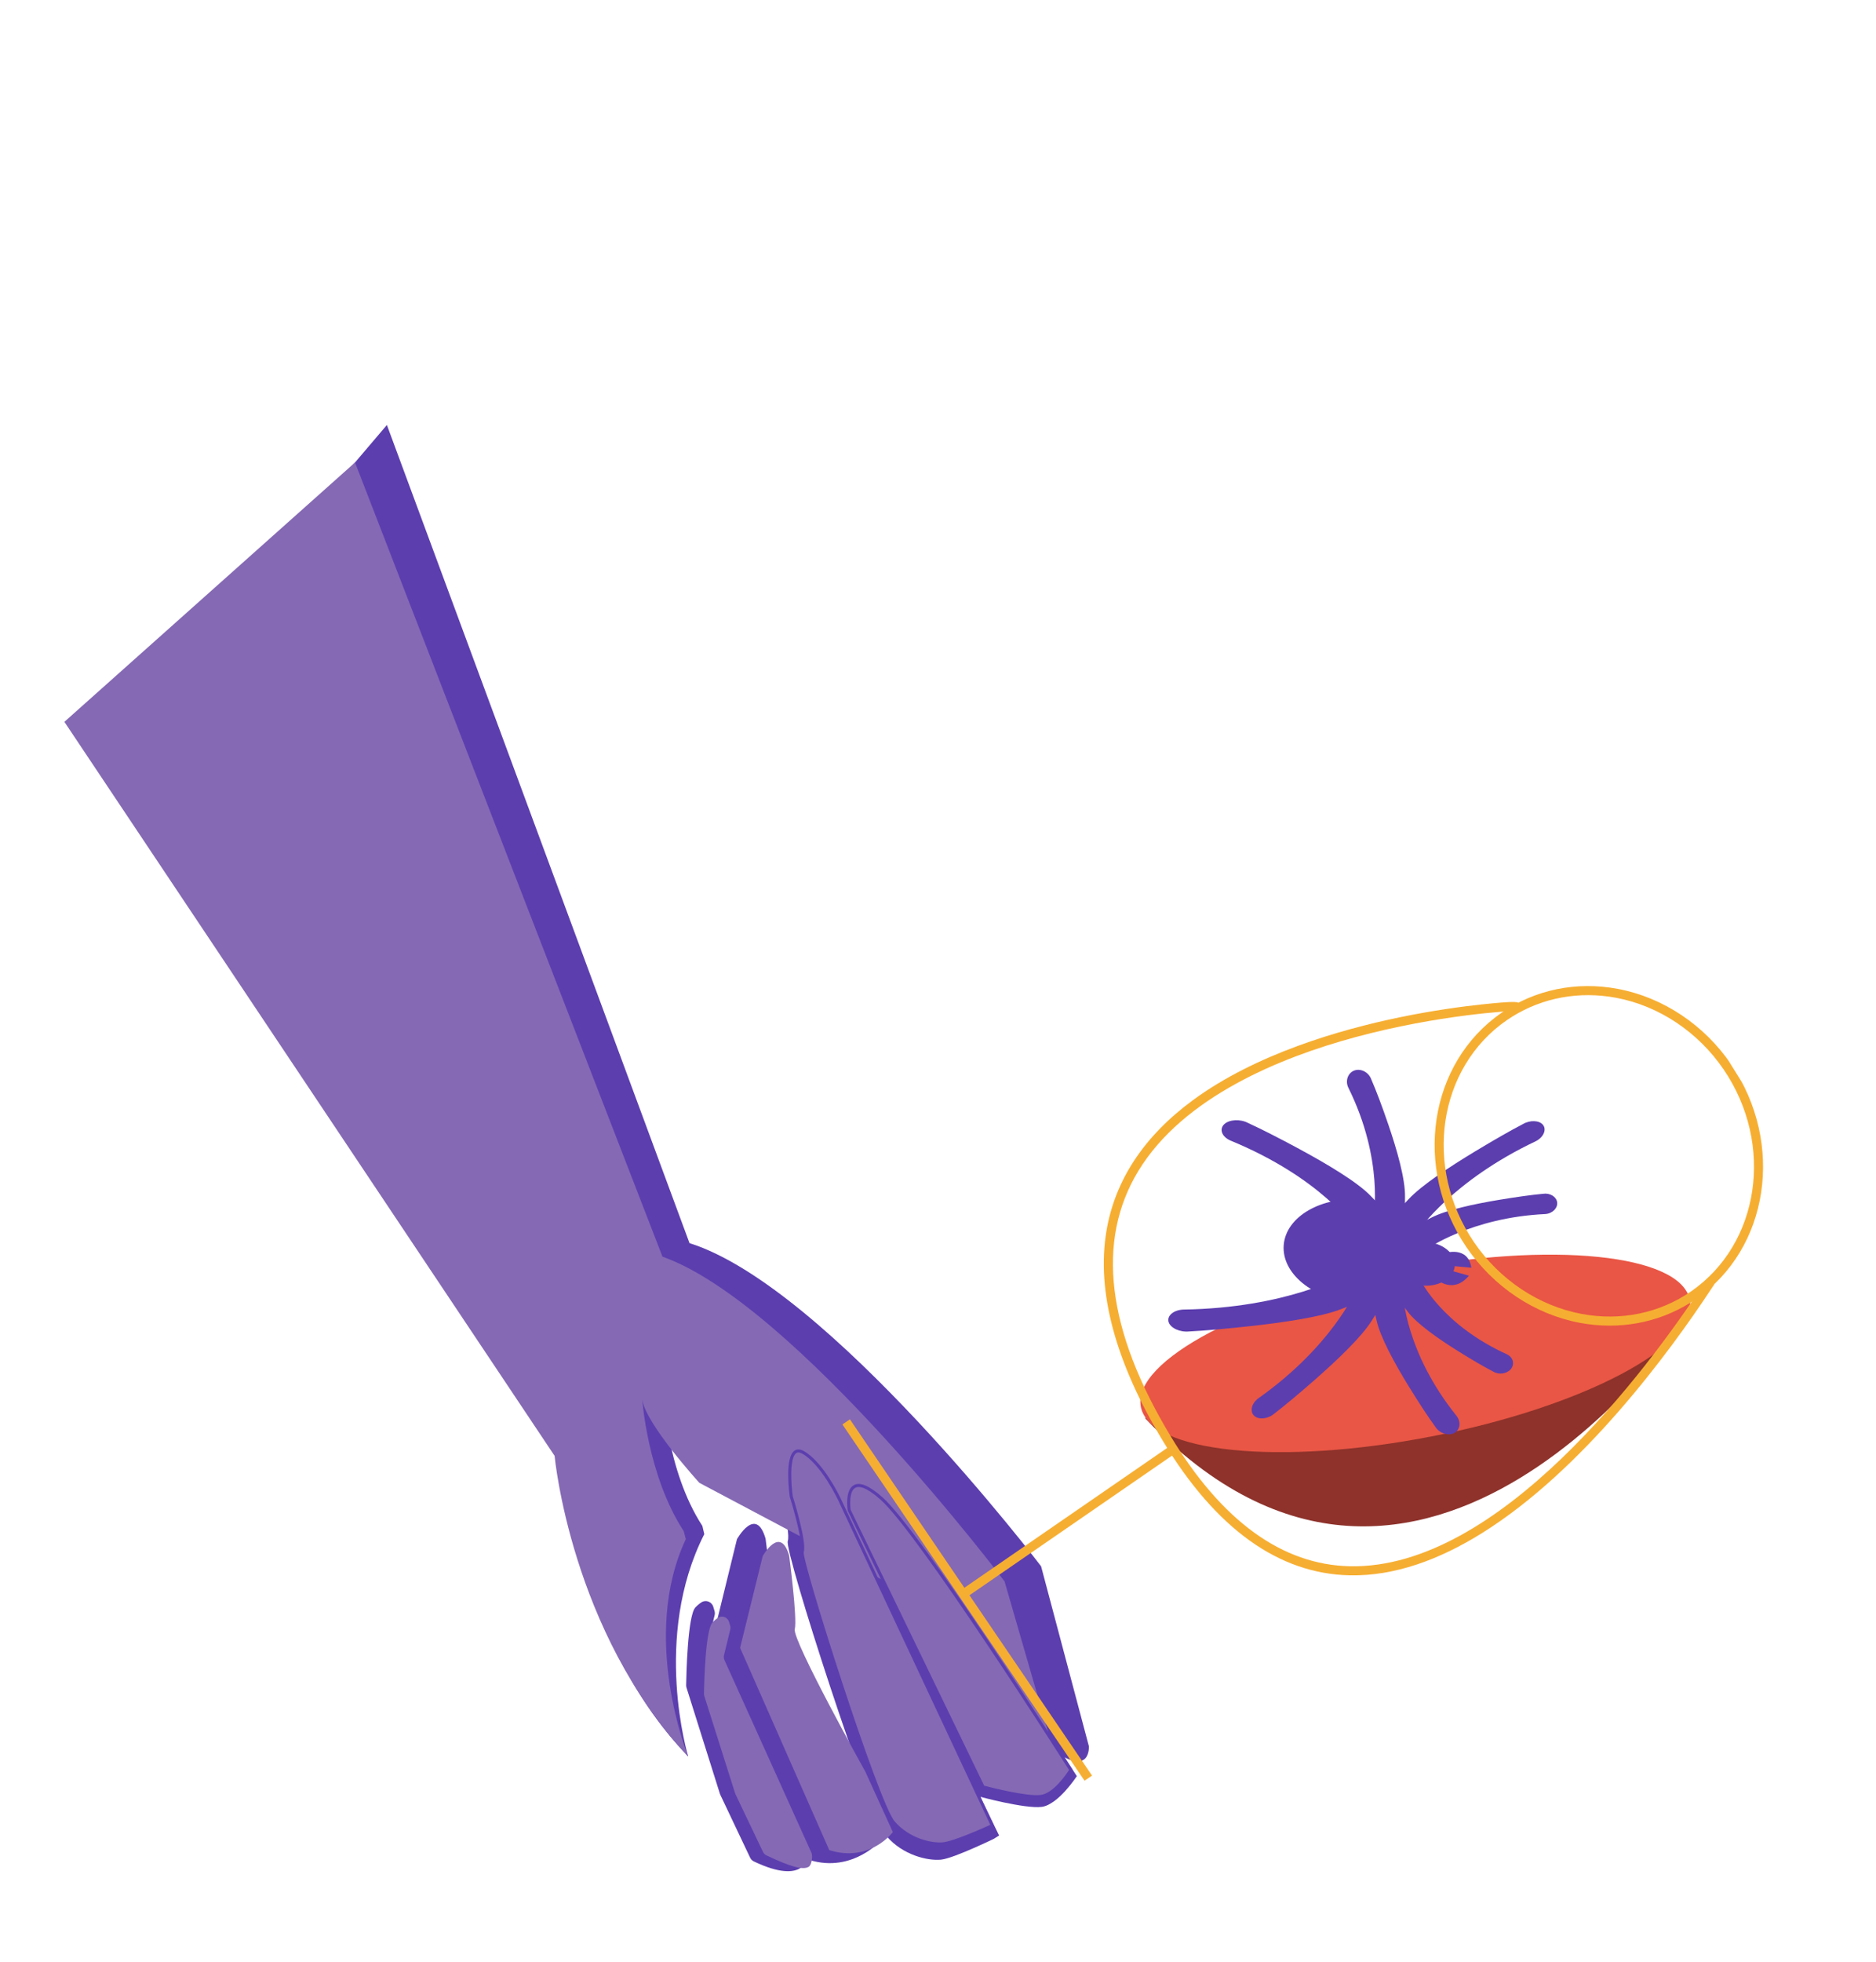 <svg width="443" height="463" viewBox="0 0 443 463" fill="none" xmlns="http://www.w3.org/2000/svg">
<g clip-path="url(#clip0)">
<path d="M165.856 360.107C157.244 346.904 156.551 328.231 156.551 328.231C156.941 334.023 170.182 348.206 170.182 348.206L221.48 373.372L230.774 377.816C230.774 377.816 237.832 404.898 247.792 412.406C257.752 419.914 257.12 412.066 257.12 412.066L245.843 369.635C245.843 369.635 195.658 303.712 162.822 293.375L91.361 100.293L23.997 179.478L134.123 342.851C134.123 342.851 134.113 385.031 162.512 414.521C162.512 414.521 153.931 386.417 166.313 362.047L165.856 360.107Z" fill="#5C3EAF"/>
<path d="M231.234 423.978L196.964 352.772C196.964 352.772 195.167 340.773 205.209 349.731C215.251 358.689 254.283 419.157 254.283 419.157C254.283 419.157 249.909 425.908 245.996 426.415C242.083 426.923 231.234 423.978 231.234 423.978Z" fill="#5C3EAF"/>
<path d="M236 433.32L195.504 350.169C195.504 350.169 191.206 340.953 186.22 338.142C181.234 335.331 183.211 349.52 183.211 349.52C183.211 349.52 186.846 361.165 186.026 363.702C185.207 366.239 205.544 428.923 209.382 433.366C213.22 437.81 219.019 439.169 222.189 438.871C225.36 438.572 236 433.32 236 433.32Z" fill="#5C3EAF"/>
<path d="M191.052 438.921L168.238 386.873L174.024 363.25C174.024 363.25 178.502 355.189 180.782 363.123C180.782 363.123 182.908 379.231 182.226 382.068C181.544 384.907 201.886 418.237 201.886 418.237L208.408 433.951C208.411 433.952 201.529 442.21 191.052 438.921Z" fill="#5C3EAF"/>
<path d="M177.13 438.394L170.083 423.537C170.046 423.458 170.013 423.377 169.988 423.294L162.116 398.295C162.054 398.1 162.024 397.899 162.028 397.695C162.064 395.424 162.368 381.28 164.211 379.342C164.731 378.797 165.228 378.403 165.68 378.119C166.72 377.469 168.094 378.029 168.441 379.211L168.729 380.185C168.824 380.505 168.832 380.846 168.753 381.17L167.151 387.799C167.052 388.209 167.092 388.641 167.265 389.025L189.52 438.588C189.912 439.463 189.61 440.529 188.772 440.991C187.291 441.81 184.201 442.244 178.014 439.287C177.628 439.102 177.315 438.783 177.13 438.394Z" fill="#5C3EAF"/>
<path d="M161.455 361.339C152.904 348.261 151.649 330.142 151.649 330.142C152.204 335.768 165.153 349.947 165.153 349.947L214.351 376.014L223.262 380.626C223.262 380.626 230.794 407.102 240.431 414.704C250.069 422.307 249.22 414.68 249.22 414.68L237.213 373.19C237.213 373.19 187.746 307.661 156.44 296.569L83.835 109.141L15.203 170.351L130.965 343.579C130.965 343.579 134.772 385.016 162.513 414.522C162.513 414.522 151.058 386.447 161.948 363.234L161.455 361.339Z" fill="#8569B4"/>
<path d="M232.157 421.717L200.527 356.404C200.527 356.404 198.869 345.398 208.138 353.617C217.408 361.836 252.861 417.7 252.861 417.7C252.861 417.7 249.396 423.493 245.784 423.957C242.173 424.421 232.157 421.717 232.157 421.717Z" fill="#8569B4"/>
<path d="M248.07 423.445C250.847 421.717 253.051 418.075 253.166 417.881L253.279 417.692L253.162 417.506C251.714 415.224 217.576 361.505 208.375 353.348C205.302 350.624 203.101 349.685 201.642 350.478C199.459 351.639 200.146 356.262 200.176 356.457L200.208 356.559L231.908 422.02L232.065 422.063C232.477 422.174 242.191 424.777 245.83 424.31C246.597 424.21 247.353 423.892 248.07 423.445ZM252.438 417.701C251.816 418.68 248.786 423.212 245.738 423.602C242.48 424.02 233.692 421.754 232.407 421.415L200.873 356.298C200.697 355.062 200.541 351.893 201.982 351.105C202.771 350.677 204.438 350.812 207.901 353.883C216.759 361.737 250.156 414.115 252.438 417.701Z" fill="#5C3EAF"/>
<path d="M234.325 430.829L198.198 353.786C198.198 353.786 194.231 345.333 189.629 342.753C185.028 340.174 186.853 353.188 186.853 353.188C186.853 353.188 190.208 363.87 189.452 366.196C188.696 368.523 207.464 426.017 211.006 430.093C214.548 434.169 219.767 435.405 222.693 435.131C225.618 434.858 234.325 430.829 234.325 430.829Z" fill="#8569B4"/>
<path d="M234.801 431.002L234.648 430.678L198.521 353.634C198.357 353.285 194.454 345.048 189.804 342.441C188.951 341.965 188.227 341.944 187.62 342.339C185.27 343.946 186.367 352.292 186.5 353.238C187.436 356.236 189.704 364.267 189.112 366.085C188.155 369.03 207.557 426.668 210.737 430.328C214.207 434.318 219.384 435.8 222.727 435.487C225.68 435.212 234.121 431.318 234.477 431.154L234.801 431.002ZM188.056 342.906C188.412 342.685 188.87 342.738 189.453 343.065C193.902 345.558 197.835 353.854 197.875 353.937L233.85 430.654C232.244 431.383 225.176 434.542 222.659 434.777C220.016 435.023 214.805 433.918 211.275 429.859C207.428 425.433 189.308 368.326 189.791 366.301C190.571 363.899 187.33 353.522 187.193 353.082C186.863 350.689 186.34 344.077 188.023 342.929C188.034 342.92 188.045 342.913 188.056 342.906Z" fill="#5C3EAF"/>
<path d="M195.824 436.625L174.769 388.885L180.111 367.219C180.111 367.219 184.245 359.827 186.348 367.104C186.348 367.104 188.31 381.877 187.681 384.481C187.052 387.085 204.343 418.106 204.343 418.106L210.839 432.358C210.839 432.358 205.493 439.644 195.824 436.625Z" fill="#8569B4"/>
<path d="M180.174 437.043L173.671 423.415C173.636 423.344 173.607 423.269 173.583 423.191L166.317 400.26C166.262 400.082 166.234 399.897 166.236 399.71C166.27 397.628 166.551 384.653 168.253 382.878C168.731 382.379 169.191 382.018 169.608 381.758C170.567 381.161 171.834 381.676 172.156 382.759L172.421 383.652C172.508 383.945 172.515 384.258 172.443 384.556L170.965 390.635C170.872 391.011 170.911 391.406 171.069 391.76L191.608 437.222C191.971 438.024 191.695 440.161 190.921 440.585C189.554 441.336 186.698 440.574 180.988 437.862C180.631 437.692 180.342 437.399 180.174 437.043Z" fill="#8569B4"/>
<path d="M398.419 311.176C398.419 311.176 335.956 403.616 270.376 334.665L398.419 311.176Z" fill="#8E322B"/>
<path d="M338.02 338.994C302.22 345.959 271.496 342.831 269.396 332.009C267.296 321.186 294.616 306.767 330.416 299.802C366.216 292.837 396.94 295.965 399.04 306.787C401.14 317.61 373.82 332.029 338.02 338.994Z" fill="#E95645"/>
<path d="M319.736 307.364C310.03 306.59 302.598 300.525 303.138 293.818C303.677 287.11 311.983 282.3 321.69 283.073C331.396 283.847 338.827 289.912 338.288 296.62C337.748 303.328 329.442 308.138 319.736 307.364Z" fill="#5C3EAF"/>
<path d="M336.264 303.411C332.387 303.216 329.361 300.754 329.506 297.911C329.651 295.069 332.912 292.923 336.789 293.118C340.666 293.313 343.692 295.775 343.547 298.618C343.402 301.46 340.141 303.607 336.264 303.411Z" fill="#5C3EAF"/>
<path d="M335.581 302.342C335.581 302.342 340.614 312.707 355.902 319.638C357.363 320.356 357.718 322.002 356.75 323.13C355.824 324.211 353.956 324.504 352.649 323.705C350.463 322.58 347.521 320.87 344.087 318.72C339.544 315.875 334.478 312.324 332.387 309.505C328.202 303.865 325.731 301.757 325.731 301.757L335.581 302.342Z" fill="#5C3EAF"/>
<path d="M331.365 305.641C331.365 305.641 331.807 319.044 343.98 334.178C345.117 335.684 344.745 337.58 343.283 338.254C341.884 338.9 339.895 338.237 338.946 336.728C337.263 334.426 335.087 331.12 332.615 327.101C329.346 321.784 325.865 315.464 325.025 311.444C323.344 303.404 321.811 299.927 321.811 299.927L331.365 305.641Z" fill="#5C3EAF"/>
<path d="M320.147 304.594C320.147 304.594 314.54 317.708 297.133 330.002C295.472 331.24 295.091 333.189 296.215 334.169C297.291 335.106 299.435 334.883 300.921 333.601C303.408 331.693 306.753 328.905 310.653 325.477C315.813 320.942 321.561 315.463 323.915 311.682C328.622 304.119 331.423 301.025 331.423 301.025L320.147 304.594Z" fill="#5C3EAF"/>
<path d="M317.457 300.906C317.457 300.906 303.85 308.679 279.46 309.05C277.092 309.14 275.502 310.553 275.963 312.012C276.405 313.41 278.599 314.443 280.827 314.215C284.406 314.036 289.361 313.607 295.248 312.961C303.037 312.107 311.983 310.796 316.612 308.975C325.869 305.331 330.497 304.338 330.497 304.338L317.457 300.906Z" fill="#5C3EAF"/>
<path d="M336.836 294.836C336.836 294.836 347.29 287.339 364.932 286.509C366.65 286.379 367.912 285.034 367.696 283.685C367.488 282.394 365.988 281.478 364.361 281.732C361.762 281.97 358.149 282.467 353.845 283.184C348.151 284.134 341.585 285.529 338.095 287.314C331.116 290.885 327.695 291.903 327.695 291.903L336.836 294.836Z" fill="#5C3EAF"/>
<path d="M334.963 290.412C334.963 290.412 343.058 278.591 362.632 269.337C364.512 268.39 365.27 266.566 364.352 265.45C363.474 264.383 361.314 264.276 359.599 265.292C356.773 266.76 352.929 268.951 348.411 271.674C342.436 275.277 335.693 279.705 332.632 283.002C326.51 289.597 323.142 292.166 323.142 292.166L334.963 290.412Z" fill="#5C3EAF"/>
<path d="M324.338 287.411C324.338 287.411 326.863 273.726 318.371 256.637C317.598 254.947 318.377 253.072 319.946 252.592C321.447 252.132 323.235 253.084 323.825 254.751C324.952 257.328 326.337 260.994 327.853 265.423C329.859 271.284 331.847 278.198 331.778 282.401C331.638 290.809 332.363 294.558 332.363 294.558L324.338 287.411Z" fill="#5C3EAF"/>
<path d="M319.815 289.763C319.815 289.763 312.121 278.044 290.542 269.158C288.476 268.246 287.868 266.426 289.118 265.284C290.316 264.191 292.869 264.037 294.73 265.022C297.825 266.438 302.007 268.559 306.896 271.201C313.366 274.696 320.607 279.005 323.697 282.256C329.877 288.76 333.44 291.27 333.44 291.27L319.815 289.763Z" fill="#5C3EAF"/>
<path d="M339.35 301.994C339.35 301.994 343.191 305.47 346.867 301.059L340.971 299.388L339.35 301.994Z" fill="#5C3EAF"/>
<path d="M341.257 295.708C341.257 295.708 346.687 293.95 347.435 299.181L341.206 298.605L341.257 295.708Z" fill="#5C3EAF"/>
<path d="M399.116 307.461C399.585 307.169 400.05 306.866 400.509 306.549C417.747 294.669 421.479 269.855 408.826 251.234C402.468 241.878 392.696 235.366 382.016 233.368C372.257 231.542 362.513 233.532 354.593 239.006C337.354 250.885 333.623 275.699 346.275 294.319C352.633 303.676 362.405 310.188 373.084 312.187C382.278 313.906 391.457 312.229 399.116 307.461ZM357.115 239.911C364.318 235.427 372.956 233.851 381.621 235.472C391.745 237.366 401.015 243.549 407.055 252.44C419.051 270.091 415.568 293.573 399.294 304.788C391.845 309.921 382.674 311.802 373.48 310.082C363.357 308.188 354.087 302.002 348.048 293.113C336.053 275.464 339.534 251.981 355.809 240.765C356.237 240.471 356.673 240.186 357.115 239.911Z" fill="#F6AE32"/>
<path d="M349.895 361.847C373.917 346.897 394.43 318.818 404.009 304.306C404.403 303.711 404.74 303.198 404.821 303.096L404.041 302.491L403.755 301.358C403.32 301.466 403.319 301.467 402.223 303.128C388.873 323.355 354.025 370.32 318.819 369.629C302.799 369.313 288.537 358.985 276.432 338.933C261.339 313.931 258.771 292.878 268.796 276.358C279.442 258.816 302.564 249.489 320.084 244.758C339.565 239.494 356.814 238.529 357.84 238.592L357.905 237.563L357.971 237.536L358.752 238.27L358.773 236.823C358.445 236.452 358.184 236.159 349.916 237.039C345.502 237.508 338.539 238.421 330.425 240.099C316.347 243.014 296.462 248.767 281.676 259.65C270.14 268.137 263.276 278.534 261.27 290.55C258.891 304.802 263.375 321.452 274.593 340.039C287.104 360.763 301.967 371.439 318.77 371.769C329.396 371.979 339.948 368.038 349.895 361.847Z" fill="#F6AE32"/>
<path d="M276.528 341.081L277.742 342.844L228.074 377.066L226.859 375.304L276.528 341.081Z" fill="#F6AE32"/>
<path d="M200.698 334.956L257.872 419.035L256.101 420.24L198.927 336.16L200.698 334.956Z" fill="#F6AE32"/>
</g>
<defs>
<clipPath id="clip0">
<rect width="297.41" height="359.165" fill="white" transform="matrix(-0.849 0.528 0.528 0.849 252.497 0)"/>
</clipPath>
</defs>
</svg>
